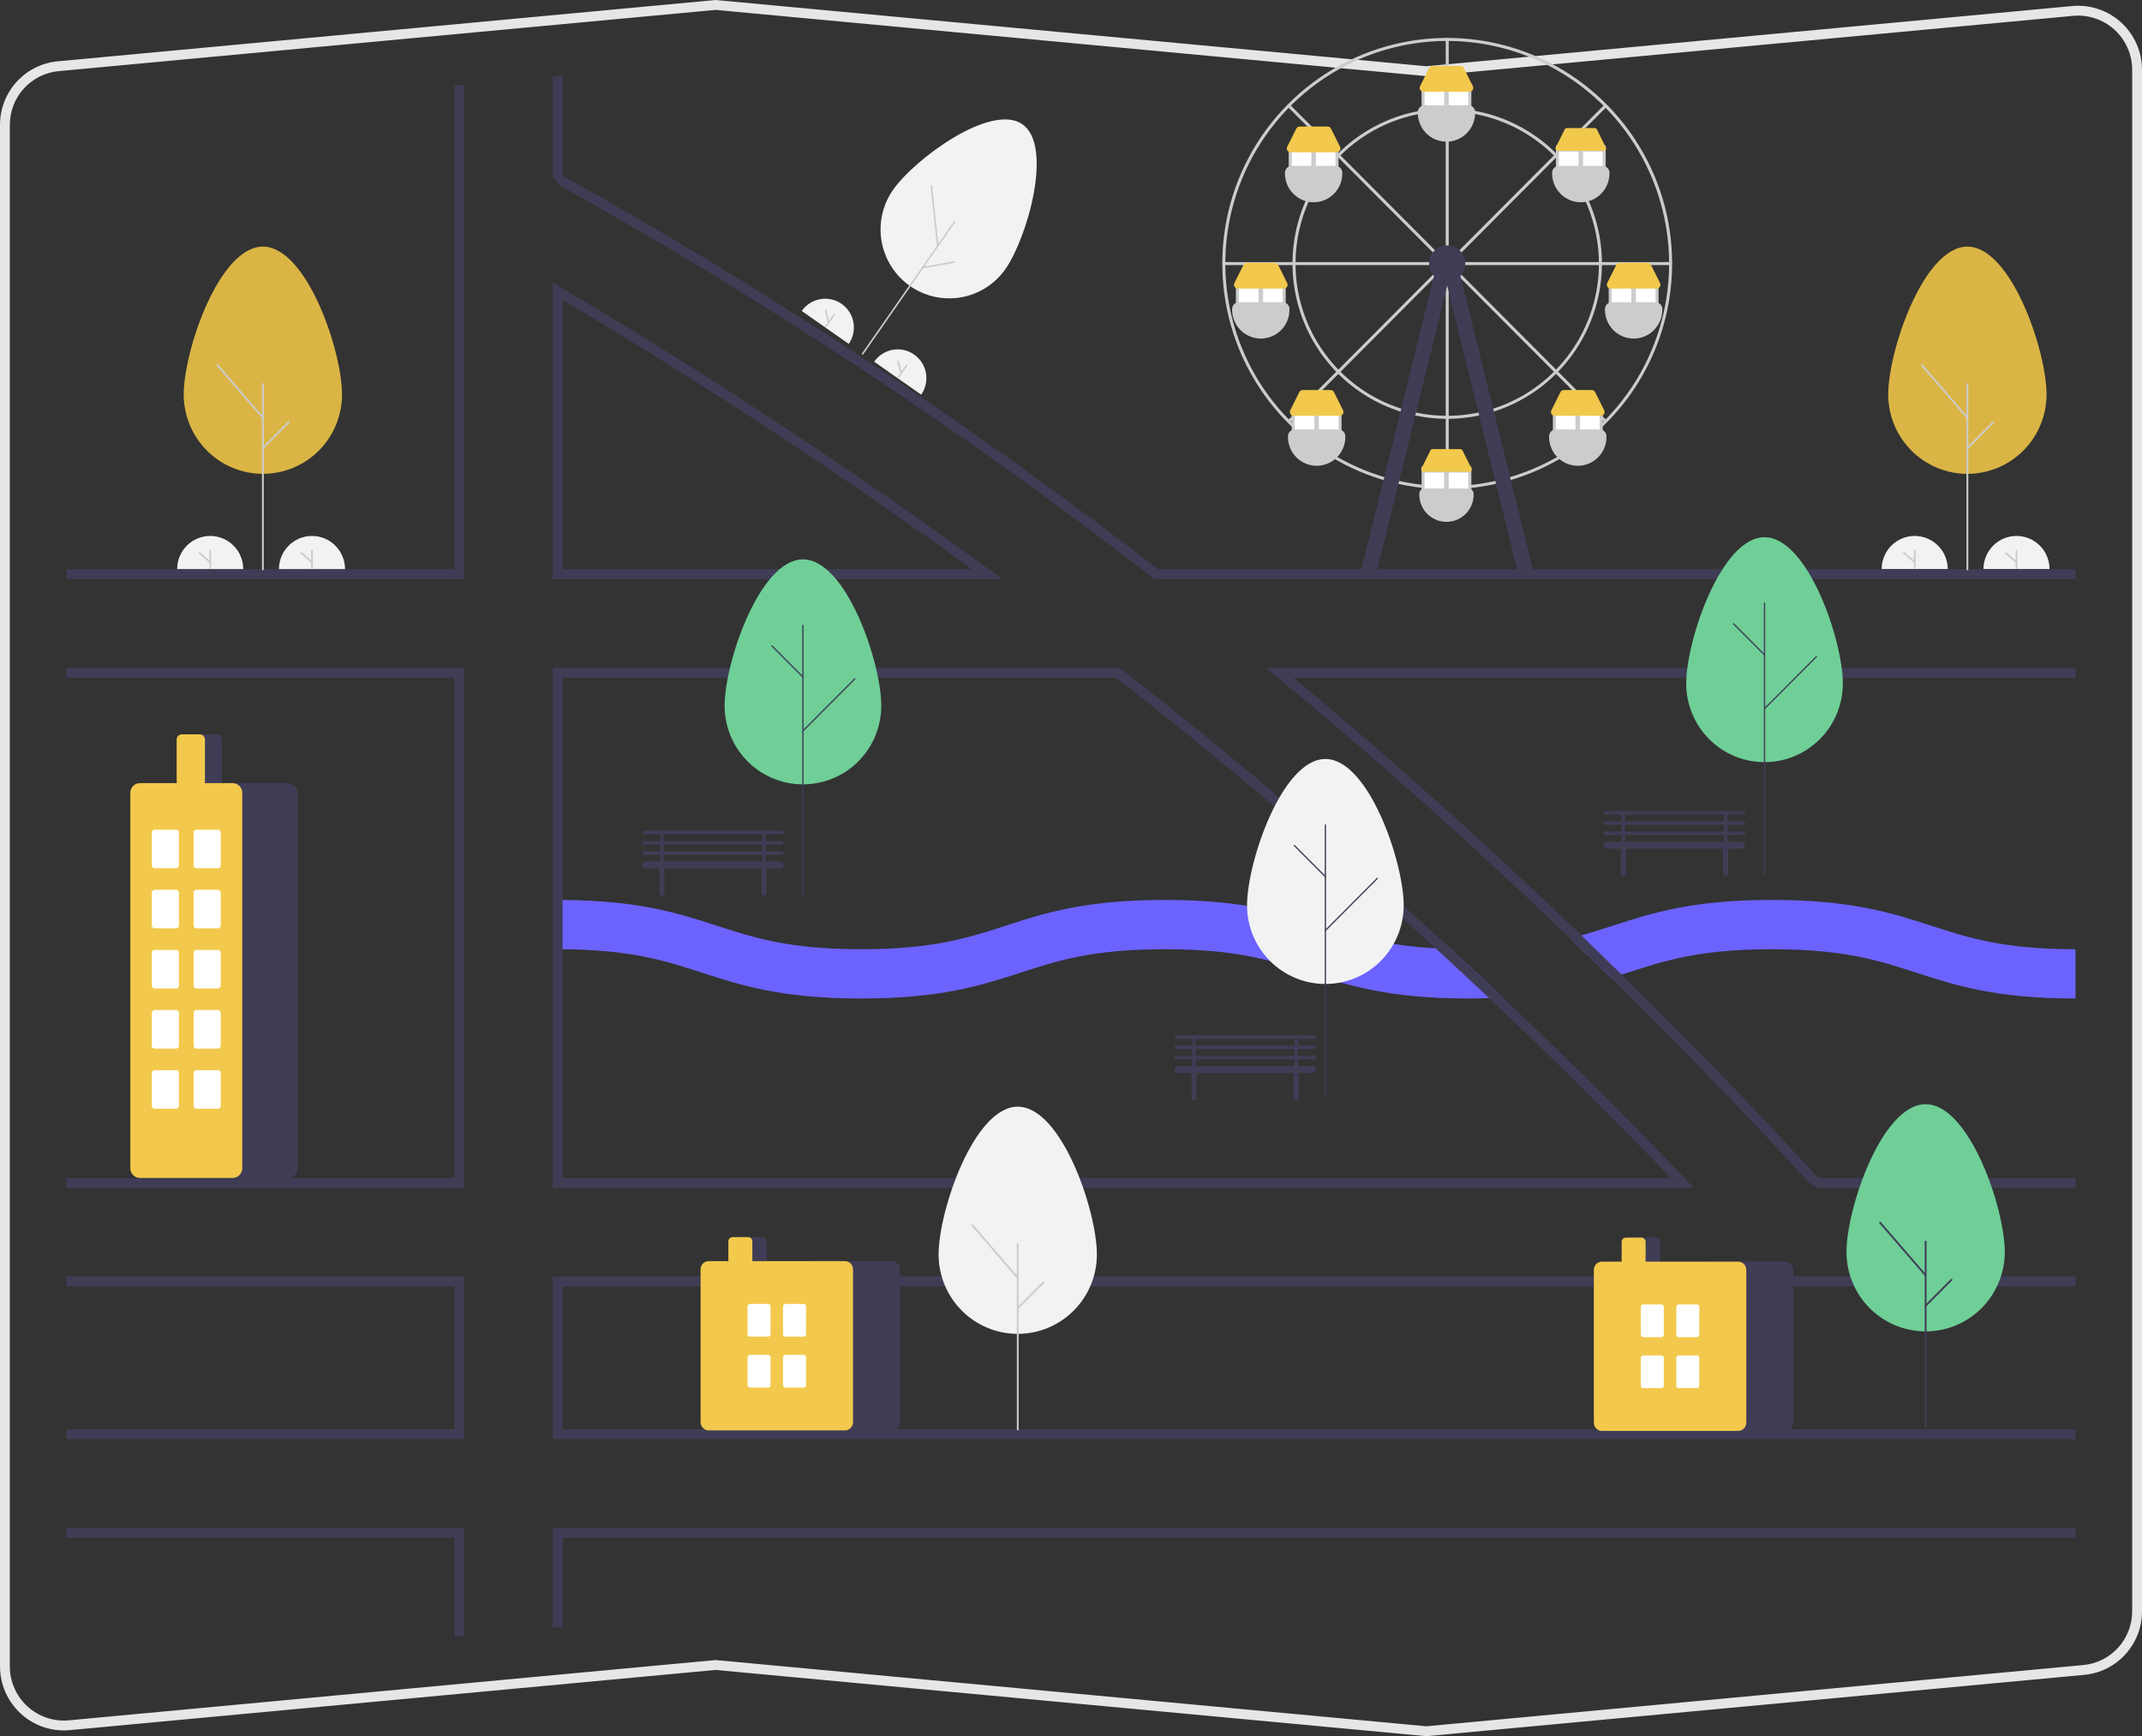 <svg width="248" height="201" viewBox="0 0 248 201" fill="none" xmlns="http://www.w3.org/2000/svg">
<rect x="0" y="0" width="248" height="201" fill="#333333" stroke="none"/>
<g clip-path="url(#clip0)">
<path d="M165.144 201L165.091 200.995L82.856 193.331L8.077 200.3C7.053 200.396 6.02 200.276 5.045 199.948C4.07 199.62 3.173 199.092 2.413 198.397C1.653 197.701 1.046 196.855 0.63 195.911C0.215 194.967 7.8262e-05 193.946 6.16988e-05 192.914V14.483C-0.007 12.632 0.678 10.846 1.92 9.478C3.163 8.11 4.872 7.261 6.71 7.097L82.856 0L82.909 0.005L165.144 7.669L239.923 0.7C240.947 0.604 241.98 0.724 242.955 1.052C243.93 1.38 244.827 1.908 245.587 2.603C246.347 3.299 246.954 4.145 247.37 5.089C247.785 6.033 248 7.054 248 8.086V186.517C248.008 188.368 247.322 190.154 246.08 191.522C244.837 192.889 243.128 193.739 241.291 193.903L165.144 201ZM82.856 192.185L82.909 192.19L165.144 199.854L241.185 192.767C242.74 192.628 244.186 191.909 245.238 190.752C246.289 189.594 246.869 188.083 246.863 186.517V8.086C246.863 7.212 246.681 6.349 246.329 5.55C245.978 4.751 245.464 4.035 244.821 3.447C244.177 2.859 243.419 2.412 242.594 2.134C241.768 1.857 240.895 1.755 240.028 1.836L165.144 8.815L165.091 8.81L82.856 1.146L6.815 8.233L6.762 7.665L6.815 8.233C5.26 8.372 3.814 9.091 2.762 10.248C1.711 11.406 1.131 12.917 1.137 14.483V192.914C1.138 193.788 1.319 194.651 1.671 195.45C2.022 196.249 2.536 196.965 3.179 197.553C3.823 198.141 4.581 198.588 5.406 198.866C6.232 199.143 7.105 199.245 7.972 199.164L82.856 192.185Z" fill="#E6E6E6"/>
<path d="M236.946 45.667C236.946 40.593 232.843 28.552 227.782 28.552C222.722 28.552 218.619 40.593 218.619 45.667C218.621 48.104 219.587 50.441 221.305 52.164C223.023 53.887 225.353 54.854 227.782 54.854C230.212 54.854 232.542 53.887 234.26 52.164C235.978 50.441 236.944 48.104 236.946 45.667Z" fill="#F2C94C"/>
<path opacity="0.1" d="M236.946 45.667C236.946 40.593 232.843 28.552 227.782 28.552C222.722 28.552 218.619 40.593 218.619 45.667C218.621 48.104 219.587 50.441 221.305 52.164C223.023 53.887 225.353 54.854 227.782 54.854C230.212 54.854 232.542 53.887 234.26 52.164C235.978 50.441 236.944 48.104 236.946 45.667Z" fill="black"/>
<path d="M217.858 65.885C217.858 64.867 218.261 63.891 218.978 63.171C219.696 62.452 220.669 62.047 221.683 62.047C222.698 62.047 223.671 62.452 224.388 63.171C225.106 63.891 225.509 64.867 225.509 65.885" fill="#F2F2F2"/>
<path d="M221.683 65.885C221.656 65.885 221.629 65.874 221.61 65.855C221.591 65.835 221.58 65.809 221.58 65.782V63.759C221.58 63.731 221.591 63.705 221.61 63.685C221.629 63.666 221.656 63.655 221.683 63.655C221.711 63.655 221.737 63.666 221.757 63.685C221.776 63.705 221.787 63.731 221.787 63.759V65.782C221.787 65.809 221.776 65.835 221.757 65.855C221.737 65.874 221.711 65.885 221.683 65.885Z" fill="#CCCCCC"/>
<path d="M221.683 65.19C221.659 65.19 221.635 65.181 221.616 65.165L220.375 64.097C220.365 64.088 220.357 64.077 220.351 64.065C220.344 64.053 220.341 64.04 220.34 64.026C220.339 64.013 220.34 63.999 220.345 63.986C220.349 63.973 220.355 63.961 220.364 63.951C220.373 63.94 220.384 63.932 220.396 63.926C220.408 63.919 220.421 63.916 220.435 63.915C220.448 63.914 220.462 63.915 220.475 63.92C220.488 63.924 220.5 63.931 220.51 63.939L221.751 65.008C221.767 65.022 221.778 65.04 221.784 65.061C221.789 65.081 221.788 65.103 221.78 65.123C221.773 65.142 221.76 65.16 221.742 65.172C221.725 65.184 221.704 65.19 221.683 65.19H221.683Z" fill="#CCCCCC"/>
<path d="M229.645 65.885C229.645 64.867 230.048 63.891 230.765 63.171C231.482 62.452 232.455 62.047 233.47 62.047C234.485 62.047 235.458 62.452 236.175 63.171C236.892 63.891 237.295 64.867 237.295 65.885" fill="#F2F2F2"/>
<path d="M233.47 65.885C233.442 65.885 233.416 65.874 233.397 65.855C233.377 65.835 233.366 65.809 233.366 65.782V63.759C233.366 63.731 233.377 63.705 233.397 63.685C233.416 63.666 233.442 63.655 233.47 63.655C233.498 63.655 233.524 63.666 233.543 63.685C233.563 63.705 233.574 63.731 233.574 63.759V65.782C233.574 65.809 233.563 65.835 233.543 65.855C233.524 65.874 233.498 65.885 233.47 65.885Z" fill="#CCCCCC"/>
<path d="M233.47 65.19C233.445 65.19 233.421 65.181 233.402 65.165L232.162 64.097C232.141 64.079 232.128 64.053 232.126 64.026C232.124 63.999 232.133 63.972 232.151 63.951C232.169 63.93 232.194 63.917 232.221 63.915C232.248 63.913 232.275 63.922 232.296 63.94L233.537 65.008C233.553 65.022 233.564 65.04 233.57 65.061C233.575 65.081 233.574 65.103 233.567 65.123C233.559 65.142 233.546 65.16 233.529 65.172C233.511 65.184 233.491 65.19 233.47 65.19V65.19Z" fill="#CCCCCC"/>
<path d="M116.419 31.134C118.932 27.525 121.978 16.915 118.378 14.392C114.778 11.869 105.896 18.388 103.383 21.997C102.176 23.732 101.705 25.876 102.074 27.959C102.442 30.041 103.62 31.892 105.349 33.103C107.077 34.314 109.214 34.788 111.29 34.418C113.366 34.049 115.211 32.868 116.419 31.134Z" fill="#F2F2F2"/>
<path d="M99.817 41.047C99.797 41.033 99.784 41.012 99.78 40.988C99.775 40.964 99.781 40.94 99.795 40.92L110.425 25.654C110.439 25.634 110.46 25.62 110.483 25.616C110.507 25.612 110.532 25.617 110.551 25.631C110.571 25.645 110.585 25.666 110.589 25.69C110.593 25.714 110.588 25.738 110.574 25.758L99.944 41.024C99.93 41.044 99.909 41.058 99.885 41.062C99.861 41.066 99.837 41.061 99.817 41.047Z" fill="#CCCCCC"/>
<path d="M108.513 28.558C108.502 28.551 108.493 28.541 108.487 28.53C108.48 28.519 108.476 28.506 108.475 28.493L107.746 21.528C107.744 21.504 107.751 21.48 107.766 21.461C107.781 21.442 107.803 21.43 107.827 21.428C107.851 21.425 107.875 21.433 107.894 21.448C107.913 21.463 107.924 21.485 107.927 21.509L108.656 28.474C108.657 28.491 108.654 28.509 108.646 28.524C108.638 28.54 108.626 28.553 108.611 28.562C108.596 28.571 108.579 28.575 108.562 28.575C108.544 28.574 108.527 28.568 108.513 28.558L108.513 28.558Z" fill="#CCCCCC"/>
<path d="M106.77 31.061C106.756 31.051 106.744 31.037 106.738 31.02C106.731 31.003 106.73 30.985 106.734 30.967C106.737 30.949 106.746 30.933 106.759 30.921C106.772 30.908 106.789 30.9 106.806 30.897L110.425 30.253C110.436 30.251 110.449 30.251 110.46 30.253C110.472 30.256 110.483 30.261 110.493 30.267C110.503 30.274 110.511 30.283 110.518 30.293C110.524 30.303 110.529 30.315 110.531 30.326C110.533 30.338 110.532 30.351 110.53 30.362C110.527 30.374 110.522 30.385 110.515 30.395C110.509 30.405 110.5 30.413 110.49 30.419C110.48 30.426 110.468 30.43 110.456 30.432L106.838 31.076C106.826 31.079 106.814 31.078 106.803 31.076C106.791 31.073 106.78 31.068 106.77 31.061Z" fill="#CCCCCC"/>
<path d="M92.827 36C93.332 35.278 94.102 34.786 94.967 34.633C95.833 34.48 96.724 34.678 97.445 35.183C98.165 35.688 98.657 36.459 98.811 37.328C98.966 38.196 98.771 39.09 98.269 39.814" fill="#F2F2F2"/>
<path d="M95.548 37.907C95.528 37.893 95.515 37.872 95.511 37.849C95.507 37.825 95.512 37.801 95.525 37.782L96.527 36.343C96.541 36.323 96.562 36.31 96.585 36.306C96.609 36.302 96.632 36.307 96.652 36.321C96.671 36.334 96.685 36.355 96.689 36.379C96.693 36.402 96.688 36.426 96.674 36.446L95.672 37.885C95.659 37.904 95.638 37.918 95.615 37.922C95.591 37.926 95.567 37.921 95.548 37.907Z" fill="#CCCCCC"/>
<path d="M95.892 37.412C95.874 37.4 95.862 37.382 95.856 37.361L95.503 35.983C95.5 35.971 95.499 35.959 95.501 35.947C95.502 35.936 95.506 35.924 95.512 35.914C95.518 35.904 95.526 35.895 95.536 35.888C95.545 35.881 95.556 35.876 95.567 35.873C95.579 35.87 95.591 35.869 95.602 35.871C95.614 35.872 95.625 35.876 95.635 35.882C95.646 35.888 95.654 35.896 95.662 35.906C95.669 35.915 95.674 35.926 95.677 35.938L96.03 37.316C96.035 37.334 96.034 37.353 96.027 37.37C96.021 37.387 96.009 37.402 95.994 37.413C95.979 37.423 95.961 37.429 95.943 37.429C95.925 37.429 95.907 37.423 95.892 37.412Z" fill="#CCCCCC"/>
<path d="M101.21 41.876C101.46 41.517 101.777 41.21 102.145 40.973C102.512 40.737 102.923 40.576 103.352 40.499C103.782 40.422 104.223 40.43 104.649 40.525C105.075 40.619 105.479 40.796 105.837 41.047C106.195 41.298 106.5 41.617 106.735 41.986C106.969 42.356 107.129 42.768 107.205 43.199C107.281 43.63 107.271 44.072 107.176 44.5C107.082 44.928 106.904 45.332 106.653 45.691" fill="#F2F2F2"/>
<path d="M103.932 43.783C103.912 43.77 103.899 43.749 103.895 43.725C103.891 43.702 103.896 43.678 103.91 43.658L104.912 42.219C104.925 42.2 104.946 42.186 104.969 42.182C104.993 42.178 105.017 42.183 105.037 42.197C105.056 42.211 105.069 42.231 105.073 42.255C105.078 42.279 105.072 42.303 105.059 42.322L104.057 43.761C104.043 43.781 104.022 43.794 103.999 43.798C103.976 43.802 103.951 43.797 103.932 43.783Z" fill="#CCCCCC"/>
<path d="M104.276 43.289C104.259 43.277 104.246 43.258 104.241 43.238L103.887 41.859C103.882 41.836 103.885 41.812 103.897 41.791C103.909 41.771 103.929 41.756 103.952 41.75C103.975 41.744 103.999 41.747 104.02 41.76C104.04 41.772 104.055 41.791 104.061 41.814L104.415 43.193C104.419 43.211 104.418 43.229 104.412 43.247C104.405 43.264 104.394 43.279 104.379 43.289C104.364 43.3 104.346 43.305 104.328 43.305C104.309 43.305 104.291 43.299 104.276 43.289Z" fill="#CCCCCC"/>
<path d="M167.982 109.864C170.004 111.727 172.013 113.603 174.008 115.493C173.496 115.521 172.965 115.544 172.419 115.561C171.648 115.587 170.846 115.598 170.004 115.598C160.771 115.598 156.085 114.077 151.558 112.605C147.258 111.21 143.198 109.892 134.86 109.892C126.52 109.892 122.459 111.21 118.162 112.605C113.632 114.077 108.946 115.598 99.713 115.598C90.477 115.598 85.793 114.077 81.264 112.605C77.064 111.242 73.091 109.952 65.135 109.895C64.947 109.892 64.759 109.892 64.566 109.892V104.186C64.756 104.186 64.947 104.186 65.135 104.189C73.995 104.249 78.579 105.738 83.015 107.176C87.315 108.574 91.376 109.892 99.713 109.892C108.05 109.892 112.111 108.574 116.411 107.176C120.941 105.707 125.624 104.186 134.86 104.186C144.093 104.186 148.777 105.707 153.306 107.176C156.898 108.343 160.325 109.456 166.217 109.789C166.782 109.824 167.368 109.847 167.982 109.864Z" fill="#6C63FF"/>
<path d="M240.301 109.892V115.598C231.065 115.598 226.382 114.077 221.852 112.605C217.552 111.21 213.492 109.892 205.154 109.892C196.814 109.892 192.753 111.21 188.454 112.605C188.221 112.682 187.984 112.757 187.748 112.834C187.345 112.965 186.935 113.096 186.52 113.224C184.95 111.681 183.375 110.151 181.794 108.634C182.235 108.526 182.661 108.412 183.082 108.295C184.336 107.946 185.51 107.564 186.705 107.176C191.235 105.707 195.918 104.186 205.154 104.186C214.39 104.186 219.074 105.707 223.604 107.176C227.903 108.574 231.964 109.892 240.301 109.892Z" fill="#6C63FF"/>
<path d="M114.633 66.011C98.715 54.379 81.966 43.35 64.856 33.23L63.997 32.722V67.044H116.047L114.633 66.011ZM65.135 65.902V34.722C81.411 44.383 97.35 54.864 112.549 65.902H65.135ZM195.196 136.545C188.311 129.364 181.249 122.346 174.008 115.493C172.012 113.601 170.003 111.725 167.982 109.864C155.65 98.498 142.911 87.688 129.767 77.434L129.613 77.314H63.997V137.512H196.123L195.196 136.545ZM65.135 136.371V78.455H129.224C141.898 88.347 154.229 98.791 166.216 109.789C168.298 111.698 170.365 113.622 172.418 115.561C179.596 122.328 186.605 129.265 193.447 136.371H65.135ZM195.196 136.545C188.311 129.364 181.249 122.346 174.008 115.493C172.012 113.601 170.003 111.725 167.982 109.864C155.65 98.498 142.911 87.688 129.767 77.434L129.613 77.314H63.997V137.512H196.123L195.196 136.545ZM65.135 136.371V78.455H129.224C141.898 88.347 154.229 98.791 166.216 109.789C168.298 111.698 170.365 113.622 172.418 115.561C179.596 122.328 186.605 129.265 193.447 136.371H65.135ZM114.633 66.011C98.715 54.379 81.966 43.35 64.856 33.23L63.997 32.722V67.044H116.047L114.633 66.011ZM65.135 65.902V34.722C81.411 44.383 97.35 54.864 112.549 65.902H65.135ZM114.633 66.011C98.715 54.379 81.966 43.35 64.856 33.23L63.997 32.722V67.044H116.047L114.633 66.011ZM65.135 65.902V34.722C81.411 44.383 97.35 54.864 112.549 65.902H65.135ZM195.196 136.545C188.311 129.364 181.249 122.346 174.008 115.493C172.012 113.601 170.003 111.725 167.982 109.864C155.65 98.498 142.911 87.688 129.767 77.434L129.613 77.314H63.997V137.512H196.123L195.196 136.545ZM65.135 136.371V78.455H129.224C141.898 88.347 154.229 98.791 166.216 109.789C168.298 111.698 170.365 113.622 172.418 115.561C179.596 122.328 186.605 129.265 193.447 136.371H65.135ZM7.699 147.782V148.924H52.623V165.471H7.699V166.612H53.76V147.782H7.699ZM63.997 176.883V188.446L65.135 188.34V178.024H240.301V176.883H63.997ZM240.301 148.924V147.782H63.997V166.612H240.301V165.471H65.135V148.924H240.301ZM134.078 65.902C112.257 49.014 89.212 33.78 65.135 20.326V8.772L63.997 8.877V20.521L64.873 21.488C88.852 34.904 111.803 50.092 133.538 66.924L133.691 67.044H240.301V65.902H134.078ZM52.623 65.902H7.699V67.044H53.76V9.83L52.623 9.936V65.902ZM240.301 77.314H146.578L147.804 78.324C159.343 87.85 170.673 97.954 181.794 108.634C183.375 110.152 184.95 111.682 186.52 113.224C194.334 120.885 201.996 128.795 209.505 136.955L210.443 137.512H240.301V136.371H210.514C203.087 128.291 195.498 120.445 187.748 112.834C186.199 111.31 184.643 109.797 183.082 108.295C172.202 97.821 161.09 87.875 149.746 78.455H240.301V77.314ZM7.699 176.883V178.024H52.623V189.504L53.76 189.398V176.883H7.699ZM7.699 77.314V78.455H52.623V136.371H7.699V137.512H53.76V77.314H7.699ZM114.633 66.011C98.715 54.379 81.966 43.35 64.856 33.23L63.997 32.722V67.044H116.047L114.633 66.011ZM65.135 65.902V34.722C81.411 44.383 97.35 54.864 112.549 65.902H65.135ZM195.196 136.545C188.311 129.364 181.249 122.346 174.008 115.493C172.012 113.601 170.003 111.725 167.982 109.864C155.65 98.498 142.911 87.688 129.767 77.434L129.613 77.314H63.997V137.512H196.123L195.196 136.545ZM65.135 136.371V78.455H129.224C141.898 88.347 154.229 98.791 166.216 109.789C168.298 111.698 170.365 113.622 172.418 115.561C179.596 122.328 186.605 129.265 193.447 136.371H65.135ZM114.633 66.011C98.715 54.379 81.966 43.35 64.856 33.23L63.997 32.722V67.044H116.047L114.633 66.011ZM65.135 65.902V34.722C81.411 44.383 97.35 54.864 112.549 65.902H65.135ZM195.196 136.545C188.311 129.364 181.249 122.346 174.008 115.493C172.012 113.601 170.003 111.725 167.982 109.864C155.65 98.498 142.911 87.688 129.767 77.434L129.613 77.314H63.997V137.512H196.123L195.196 136.545ZM65.135 136.371V78.455H129.224C141.898 88.347 154.229 98.791 166.216 109.789C168.298 111.698 170.365 113.622 172.418 115.561C179.596 122.328 186.605 129.265 193.447 136.371H65.135Z" fill="#3F3D56"/>
<path d="M144.383 104.818C144.383 99.793 148.443 87.87 153.451 87.87C158.459 87.87 162.519 99.793 162.519 104.818C162.519 107.231 161.563 109.545 159.863 111.251C158.162 112.957 155.856 113.915 153.451 113.915C151.046 113.915 148.739 112.957 147.039 111.251C145.338 109.545 144.383 107.231 144.383 104.818Z" fill="#F2F2F2"/>
<path d="M153.451 126.951C153.441 126.951 153.431 126.949 153.422 126.946C153.413 126.942 153.405 126.936 153.398 126.929C153.391 126.923 153.385 126.914 153.382 126.905C153.378 126.896 153.376 126.886 153.376 126.877V95.511C153.376 95.491 153.384 95.472 153.398 95.458C153.412 95.444 153.431 95.436 153.451 95.436C153.471 95.436 153.49 95.444 153.504 95.458C153.518 95.472 153.526 95.491 153.526 95.511V126.877C153.526 126.886 153.524 126.896 153.52 126.905C153.516 126.914 153.511 126.923 153.504 126.929C153.497 126.936 153.489 126.942 153.48 126.946C153.47 126.949 153.461 126.951 153.451 126.951Z" fill="#3F3D56"/>
<path d="M153.45 101.566C153.44 101.566 153.431 101.564 153.422 101.56C153.413 101.557 153.404 101.551 153.398 101.544L149.808 97.943C149.802 97.936 149.796 97.928 149.792 97.919C149.789 97.91 149.787 97.9 149.787 97.891C149.787 97.881 149.789 97.871 149.792 97.862C149.796 97.853 149.802 97.844 149.808 97.838C149.815 97.831 149.824 97.825 149.833 97.821C149.842 97.818 149.851 97.816 149.861 97.816C149.871 97.816 149.881 97.818 149.89 97.821C149.899 97.825 149.907 97.831 149.914 97.838L153.503 101.438C153.513 101.449 153.521 101.462 153.523 101.477C153.526 101.491 153.525 101.506 153.519 101.52C153.514 101.534 153.504 101.545 153.492 101.554C153.479 101.562 153.465 101.566 153.45 101.566Z" fill="#3F3D56"/>
<path d="M153.451 107.8C153.436 107.8 153.421 107.795 153.409 107.787C153.397 107.779 153.387 107.767 153.382 107.754C153.376 107.74 153.375 107.725 153.377 107.71C153.38 107.696 153.387 107.683 153.398 107.672L159.408 101.642C159.415 101.635 159.423 101.629 159.433 101.626C159.442 101.622 159.451 101.62 159.461 101.62C159.471 101.62 159.481 101.622 159.49 101.626C159.499 101.629 159.507 101.635 159.514 101.642C159.521 101.649 159.526 101.657 159.53 101.666C159.534 101.675 159.536 101.685 159.536 101.695C159.536 101.705 159.534 101.714 159.53 101.723C159.526 101.732 159.521 101.741 159.514 101.748L153.503 107.778C153.496 107.785 153.488 107.79 153.479 107.794C153.47 107.798 153.46 107.8 153.451 107.8Z" fill="#3F3D56"/>
<path d="M195.227 79.141C195.227 74.117 199.287 62.194 204.295 62.194C209.303 62.194 213.363 74.117 213.363 79.141C213.361 81.553 212.405 83.865 210.705 85.57C209.005 87.275 206.699 88.233 204.295 88.233C201.891 88.233 199.585 87.275 197.885 85.57C196.185 83.865 195.229 81.553 195.227 79.141Z" fill="#6FCF97"/>
<path d="M204.295 101.275C204.285 101.275 204.276 101.273 204.266 101.269C204.257 101.265 204.249 101.26 204.242 101.253C204.235 101.246 204.23 101.238 204.226 101.229C204.222 101.219 204.22 101.21 204.22 101.2V69.834C204.22 69.814 204.228 69.795 204.242 69.781C204.256 69.767 204.275 69.759 204.295 69.759C204.315 69.759 204.334 69.767 204.348 69.781C204.362 69.795 204.37 69.814 204.37 69.834V101.2C204.37 101.21 204.368 101.219 204.364 101.229C204.361 101.238 204.355 101.246 204.348 101.253C204.341 101.26 204.333 101.265 204.324 101.269C204.315 101.273 204.305 101.275 204.295 101.275Z" fill="#3F3D56"/>
<path d="M204.295 75.889C204.285 75.889 204.275 75.888 204.266 75.884C204.257 75.88 204.249 75.874 204.242 75.868L200.653 72.267C200.639 72.253 200.631 72.234 200.631 72.214C200.631 72.194 200.639 72.175 200.653 72.161C200.667 72.147 200.686 72.139 200.705 72.139C200.725 72.139 200.744 72.147 200.758 72.161L204.347 75.762C204.358 75.772 204.365 75.785 204.368 75.8C204.371 75.814 204.369 75.829 204.363 75.843C204.358 75.857 204.348 75.868 204.336 75.877C204.324 75.885 204.309 75.889 204.294 75.889H204.295Z" fill="#3F3D56"/>
<path d="M204.295 82.123C204.28 82.123 204.266 82.119 204.253 82.111C204.241 82.102 204.232 82.091 204.226 82.077C204.22 82.063 204.219 82.048 204.222 82.034C204.225 82.019 204.232 82.006 204.242 81.996L210.253 75.965C210.267 75.951 210.286 75.944 210.305 75.944C210.325 75.944 210.344 75.951 210.358 75.966C210.372 75.98 210.38 75.998 210.38 76.018C210.38 76.038 210.372 76.057 210.358 76.071L204.348 82.101C204.341 82.108 204.332 82.114 204.323 82.118C204.314 82.121 204.305 82.123 204.295 82.123Z" fill="#3F3D56"/>
<path d="M83.897 81.709C83.897 76.684 87.957 64.761 92.965 64.761C97.973 64.761 102.033 76.684 102.033 81.709C102.033 84.121 101.077 86.436 99.377 88.142C97.676 89.848 95.37 90.806 92.965 90.806C90.56 90.806 88.254 89.848 86.553 88.142C84.852 86.436 83.897 84.121 83.897 81.709Z" fill="#6FCF97"/>
<path d="M92.965 103.842C92.955 103.842 92.945 103.841 92.936 103.837C92.927 103.833 92.919 103.827 92.912 103.821C92.905 103.814 92.9 103.805 92.896 103.796C92.892 103.787 92.89 103.777 92.89 103.768V72.402C92.89 72.382 92.898 72.363 92.912 72.349C92.926 72.335 92.945 72.327 92.965 72.327C92.985 72.327 93.004 72.335 93.018 72.349C93.032 72.363 93.04 72.382 93.04 72.402V103.768C93.04 103.777 93.038 103.787 93.034 103.796C93.03 103.805 93.025 103.814 93.018 103.821C93.011 103.827 93.003 103.833 92.994 103.837C92.985 103.841 92.975 103.842 92.965 103.842Z" fill="#3F3D56"/>
<path d="M92.965 78.457C92.955 78.457 92.945 78.455 92.936 78.451C92.927 78.448 92.919 78.442 92.912 78.435L89.323 74.834C89.316 74.827 89.311 74.819 89.307 74.81C89.303 74.801 89.301 74.791 89.301 74.781C89.301 74.772 89.303 74.762 89.307 74.753C89.311 74.744 89.316 74.736 89.323 74.729C89.33 74.722 89.338 74.716 89.347 74.712C89.356 74.709 89.366 74.707 89.376 74.707C89.386 74.707 89.395 74.709 89.404 74.712C89.413 74.716 89.422 74.722 89.429 74.729L93.018 78.329C93.028 78.34 93.035 78.353 93.038 78.368C93.041 78.382 93.039 78.397 93.034 78.411C93.028 78.425 93.019 78.436 93.006 78.445C92.994 78.453 92.98 78.457 92.965 78.457Z" fill="#3F3D56"/>
<path d="M92.965 84.691C92.95 84.691 92.936 84.686 92.923 84.678C92.911 84.67 92.901 84.658 92.896 84.645C92.89 84.631 92.889 84.616 92.892 84.602C92.894 84.587 92.901 84.574 92.912 84.563L98.922 78.533C98.936 78.519 98.956 78.511 98.975 78.511C98.995 78.511 99.014 78.519 99.028 78.533C99.042 78.547 99.05 78.566 99.05 78.586C99.05 78.606 99.042 78.625 99.028 78.639L93.017 84.669C93.01 84.676 93.002 84.681 92.993 84.685C92.984 84.689 92.975 84.691 92.965 84.691Z" fill="#3F3D56"/>
<path d="M167.558 56.643C162.408 56.643 157.373 55.111 153.091 52.24C148.809 49.369 145.471 45.289 143.5 40.515C141.529 35.741 141.014 30.488 142.018 25.42C143.023 20.352 145.503 15.697 149.145 12.043C152.787 8.389 157.427 5.901 162.478 4.893C167.53 3.885 172.765 4.402 177.524 6.38C182.282 8.357 186.349 11.706 189.21 16.002C192.071 20.299 193.599 25.35 193.599 30.517C193.591 37.444 190.845 44.084 185.963 48.982C181.081 53.88 174.462 56.635 167.558 56.643ZM167.558 4.742C162.477 4.742 157.51 6.253 153.285 9.086C149.061 11.918 145.768 15.943 143.823 20.653C141.879 25.363 141.37 30.546 142.361 35.545C143.353 40.545 145.799 45.138 149.392 48.743C152.985 52.347 157.563 54.802 162.546 55.797C167.53 56.791 172.695 56.281 177.39 54.33C182.084 52.379 186.097 49.076 188.92 44.837C191.742 40.598 193.249 35.615 193.249 30.517C193.241 23.683 190.532 17.132 185.716 12.3C180.9 7.468 174.37 4.749 167.558 4.742V4.742Z" fill="#CCCCCC"/>
<path d="M167.559 28.588C167.512 28.588 167.468 28.57 167.435 28.537C167.402 28.504 167.384 28.459 167.384 28.413V4.566C167.384 4.52 167.402 4.475 167.435 4.442C167.468 4.409 167.512 4.391 167.559 4.391C167.605 4.391 167.649 4.409 167.682 4.442C167.715 4.475 167.733 4.52 167.733 4.566V28.413C167.733 28.459 167.715 28.504 167.682 28.537C167.649 28.57 167.605 28.588 167.559 28.588Z" fill="#CCCCCC"/>
<path d="M193.424 30.692H169.656C169.609 30.692 169.565 30.674 169.532 30.641C169.499 30.608 169.481 30.563 169.481 30.517C169.481 30.47 169.499 30.426 169.532 30.393C169.565 30.36 169.609 30.342 169.656 30.342H193.424C193.47 30.342 193.515 30.36 193.548 30.393C193.58 30.426 193.599 30.47 193.599 30.517C193.599 30.563 193.58 30.608 193.548 30.641C193.515 30.674 193.47 30.692 193.424 30.692Z" fill="#CCCCCC"/>
<path d="M165.462 30.692H141.705C141.658 30.692 141.614 30.674 141.581 30.641C141.548 30.608 141.53 30.563 141.53 30.517C141.53 30.47 141.548 30.426 141.581 30.393C141.614 30.36 141.658 30.342 141.705 30.342H165.462C165.508 30.342 165.552 30.36 165.585 30.393C165.618 30.426 165.636 30.47 165.636 30.517C165.636 30.563 165.618 30.608 165.585 30.641C165.552 30.674 165.508 30.692 165.462 30.692Z" fill="#CCCCCC"/>
<path d="M167.559 56.643C167.512 56.643 167.468 56.624 167.435 56.592C167.402 56.559 167.384 56.514 167.384 56.468V32.621C167.384 32.575 167.402 32.53 167.435 32.497C167.468 32.464 167.512 32.446 167.559 32.446C167.605 32.446 167.649 32.464 167.682 32.497C167.715 32.53 167.733 32.575 167.733 32.621V56.468C167.733 56.514 167.715 56.559 167.682 56.592C167.649 56.624 167.605 56.643 167.559 56.643Z" fill="#CCCCCC"/>
<path d="M169.1 29.267C169.065 29.267 169.031 29.257 169.002 29.238C168.974 29.219 168.951 29.191 168.938 29.159C168.925 29.127 168.921 29.092 168.928 29.058C168.935 29.024 168.952 28.993 168.976 28.968L185.709 12.18C185.742 12.148 185.786 12.129 185.832 12.129C185.878 12.13 185.923 12.148 185.955 12.181C185.988 12.213 186.007 12.258 186.007 12.304C186.007 12.351 185.989 12.395 185.956 12.428L169.223 29.216C169.207 29.232 169.188 29.245 169.166 29.254C169.145 29.263 169.122 29.267 169.1 29.267Z" fill="#CCCCCC"/>
<path d="M166.018 29.267C165.995 29.267 165.972 29.263 165.951 29.254C165.929 29.245 165.91 29.232 165.894 29.216L149.161 12.428C149.128 12.395 149.11 12.351 149.11 12.304C149.11 12.258 149.129 12.213 149.162 12.181C149.194 12.148 149.239 12.13 149.285 12.129C149.331 12.129 149.375 12.148 149.408 12.18L166.141 28.968C166.166 28.993 166.182 29.024 166.189 29.058C166.196 29.092 166.192 29.127 166.179 29.159C166.166 29.191 166.143 29.219 166.115 29.238C166.086 29.257 166.052 29.267 166.018 29.267Z" fill="#CCCCCC"/>
<path d="M185.832 48.905C185.809 48.905 185.787 48.9 185.765 48.892C185.744 48.883 185.725 48.87 185.709 48.853L168.976 32.066C168.943 32.033 168.925 31.988 168.925 31.942C168.925 31.895 168.944 31.851 168.976 31.818C169.009 31.785 169.053 31.767 169.1 31.767C169.146 31.767 169.19 31.785 169.223 31.818L185.956 48.606C185.98 48.63 185.997 48.661 186.004 48.695C186.011 48.729 186.007 48.765 185.994 48.797C185.981 48.829 185.958 48.856 185.929 48.875C185.901 48.895 185.867 48.905 185.832 48.905V48.905Z" fill="#CCCCCC"/>
<path d="M149.285 48.905C149.25 48.905 149.216 48.895 149.188 48.875C149.159 48.856 149.136 48.829 149.123 48.797C149.11 48.765 149.106 48.73 149.113 48.696C149.12 48.661 149.137 48.63 149.161 48.606L165.894 31.818C165.927 31.785 165.971 31.767 166.017 31.767C166.064 31.767 166.108 31.785 166.141 31.818C166.174 31.851 166.192 31.895 166.192 31.942C166.192 31.988 166.174 32.033 166.141 32.066L149.408 48.854C149.392 48.87 149.373 48.883 149.352 48.892C149.33 48.901 149.308 48.905 149.285 48.905Z" fill="#CCCCCC"/>
<path d="M167.558 48.489C164.015 48.489 160.552 47.435 157.606 45.461C154.66 43.486 152.364 40.679 151.008 37.395C149.652 34.111 149.298 30.497 149.989 27.011C150.68 23.524 152.386 20.322 154.891 17.808C157.397 15.295 160.588 13.583 164.063 12.89C167.538 12.196 171.14 12.552 174.413 13.912C177.687 15.273 180.484 17.576 182.453 20.532C184.421 23.488 185.472 26.962 185.472 30.517C185.466 35.282 183.577 39.85 180.219 43.219C176.861 46.589 172.307 48.484 167.558 48.489ZM167.558 12.895C164.084 12.895 160.688 13.929 157.8 15.865C154.912 17.801 152.66 20.553 151.331 23.773C150.002 26.993 149.654 30.537 150.332 33.955C151.009 37.373 152.682 40.513 155.138 42.977C157.595 45.442 160.724 47.12 164.132 47.8C167.539 48.48 171.07 48.131 174.28 46.797C177.489 45.464 180.232 43.205 182.162 40.307C184.092 37.409 185.122 34.002 185.122 30.517C185.117 25.845 183.265 21.366 179.972 18.062C176.679 14.759 172.215 12.9 167.558 12.895Z" fill="#CCCCCC"/>
<path d="M167.559 32.621C168.717 32.621 169.656 31.679 169.656 30.517C169.656 29.355 168.717 28.413 167.559 28.413C166.4 28.413 165.461 29.355 165.461 30.517C165.461 31.679 166.4 32.621 167.559 32.621Z" fill="#3F3D56"/>
<path d="M159.439 66.058L157.597 66.111L166.59 29.694L168.261 30.205L159.439 66.058Z" fill="#3F3D56"/>
<path d="M175.678 66.058L177.52 66.111L168.527 29.694L166.856 30.205L175.678 66.058Z" fill="#3F3D56"/>
<path d="M170.355 9.827H164.587V12.983H170.355V9.827Z" fill="#CCCCCC"/>
<path d="M167.209 10.528H164.937V12.983H167.209V10.528Z" fill="white"/>
<path d="M170.005 10.528H167.733V12.983H170.005V10.528Z" fill="white"/>
<path d="M167.471 16.402C166.591 16.401 165.747 16.05 165.124 15.425C164.502 14.8 164.151 13.954 164.15 13.07V12.983C164.151 12.774 164.234 12.573 164.381 12.425C164.528 12.277 164.728 12.194 164.937 12.194H170.005C170.214 12.194 170.414 12.277 170.561 12.425C170.708 12.573 170.791 12.774 170.792 12.983V13.07C170.791 13.954 170.44 14.8 169.818 15.425C169.195 16.05 168.351 16.401 167.471 16.402Z" fill="#CCCCCC"/>
<path d="M170.139 10.616H164.804C164.729 10.616 164.656 10.597 164.591 10.56C164.526 10.524 164.471 10.471 164.432 10.408C164.393 10.344 164.37 10.272 164.367 10.197C164.364 10.122 164.38 10.048 164.413 9.981L165.461 7.877C165.498 7.804 165.553 7.743 165.622 7.7C165.691 7.657 165.771 7.635 165.852 7.635H169.09C169.172 7.635 169.251 7.657 169.32 7.7C169.389 7.743 169.445 7.804 169.481 7.877L170.53 9.981C170.563 10.048 170.579 10.122 170.575 10.197C170.572 10.272 170.55 10.344 170.511 10.408C170.471 10.471 170.417 10.524 170.352 10.56C170.287 10.597 170.213 10.616 170.139 10.616H170.139Z" fill="#F2C94C"/>
<path d="M185.909 16.84H180.142V19.997H185.909V16.84Z" fill="#CCCCCC"/>
<path d="M182.763 17.542H180.491V19.996H182.763V17.542Z" fill="white"/>
<path d="M185.56 17.542H183.288V19.996H185.56V17.542Z" fill="white"/>
<path d="M183.026 23.416C182.145 23.415 181.301 23.063 180.679 22.439C180.056 21.814 179.706 20.967 179.705 20.084V19.996C179.705 19.787 179.788 19.587 179.936 19.439C180.083 19.291 180.283 19.208 180.492 19.207H185.56C185.768 19.208 185.968 19.291 186.116 19.439C186.263 19.587 186.346 19.787 186.346 19.996V20.084C186.345 20.967 185.995 21.814 185.373 22.439C184.75 23.063 183.906 23.415 183.026 23.416Z" fill="#CCCCCC"/>
<path d="M181.406 14.824C181.358 14.824 181.31 14.837 181.269 14.863C181.227 14.889 181.194 14.925 181.172 14.969L180.123 17.073C180.103 17.113 180.094 17.158 180.096 17.203C180.098 17.248 180.111 17.291 180.135 17.329C180.158 17.367 180.191 17.399 180.23 17.421C180.269 17.442 180.313 17.454 180.358 17.454H185.693C185.738 17.454 185.782 17.442 185.821 17.421C185.86 17.399 185.893 17.367 185.916 17.329C185.94 17.291 185.953 17.248 185.955 17.203C185.957 17.158 185.948 17.113 185.928 17.073L184.879 14.969C184.857 14.925 184.824 14.889 184.782 14.863C184.741 14.837 184.693 14.824 184.645 14.824H181.406Z" fill="#F2C94C"/>
<path d="M192.026 32.621H186.259V35.777H192.026V32.621Z" fill="#CCCCCC"/>
<path d="M188.88 33.322H186.608V35.777H188.88V33.322Z" fill="white"/>
<path d="M191.677 33.322H189.405V35.777H191.677V33.322Z" fill="white"/>
<path d="M189.142 39.196C188.262 39.195 187.418 38.844 186.795 38.219C186.173 37.595 185.823 36.748 185.822 35.865V35.777C185.822 35.568 185.905 35.367 186.052 35.219C186.2 35.072 186.4 34.988 186.608 34.988H191.676C191.885 34.988 192.085 35.072 192.232 35.219C192.38 35.367 192.463 35.568 192.463 35.777V35.865C192.462 36.748 192.112 37.595 191.489 38.219C190.867 38.844 190.023 39.195 189.142 39.196Z" fill="#CCCCCC"/>
<path d="M191.81 33.41H186.475C186.4 33.41 186.327 33.391 186.262 33.355C186.197 33.318 186.142 33.266 186.103 33.202C186.064 33.139 186.041 33.066 186.038 32.991C186.035 32.917 186.05 32.842 186.084 32.776L187.132 30.672C187.168 30.599 187.224 30.537 187.293 30.494C187.362 30.451 187.442 30.429 187.523 30.429H190.761C190.842 30.429 190.922 30.451 190.991 30.494C191.06 30.537 191.116 30.599 191.152 30.672L192.201 32.776C192.234 32.842 192.25 32.917 192.246 32.991C192.243 33.066 192.221 33.139 192.181 33.202C192.142 33.266 192.088 33.318 192.023 33.355C191.958 33.391 191.884 33.41 191.81 33.41H191.81Z" fill="#F2C94C"/>
<path d="M185.559 47.35H179.792V50.506H185.559V47.35Z" fill="#CCCCCC"/>
<path d="M182.414 48.051H180.142V50.506H182.414V48.051Z" fill="white"/>
<path d="M185.21 48.051H182.938V50.506H185.21V48.051Z" fill="white"/>
<path d="M182.676 53.925C181.796 53.924 180.952 53.573 180.329 52.948C179.707 52.324 179.356 51.477 179.355 50.593V50.506C179.356 50.297 179.439 50.096 179.586 49.948C179.734 49.8 179.933 49.717 180.142 49.717H185.21C185.419 49.717 185.619 49.8 185.766 49.948C185.913 50.096 185.996 50.297 185.997 50.506V50.593C185.996 51.477 185.645 52.324 185.023 52.948C184.4 53.573 183.556 53.924 182.676 53.925Z" fill="#CCCCCC"/>
<path d="M185.343 48.139H180.008C179.934 48.139 179.861 48.12 179.795 48.083C179.73 48.047 179.676 47.994 179.637 47.931C179.597 47.867 179.575 47.795 179.572 47.72C179.568 47.645 179.584 47.571 179.617 47.504L180.666 45.4C180.702 45.327 180.758 45.266 180.827 45.223C180.896 45.18 180.976 45.158 181.057 45.158H184.295C184.376 45.158 184.456 45.18 184.525 45.223C184.594 45.266 184.65 45.327 184.686 45.4L185.734 47.504C185.768 47.571 185.783 47.645 185.78 47.72C185.777 47.795 185.754 47.867 185.715 47.931C185.676 47.994 185.621 48.047 185.556 48.083C185.491 48.12 185.418 48.139 185.343 48.139H185.343Z" fill="#F2C94C"/>
<path d="M149.208 19.997H154.975V16.84H149.208V19.997Z" fill="#CCCCCC"/>
<path d="M152.354 19.997H154.625V17.542H152.354V19.997Z" fill="white"/>
<path d="M149.558 19.997H151.83V17.542H149.558V19.997Z" fill="white"/>
<path d="M152.092 23.416C151.211 23.415 150.367 23.063 149.745 22.439C149.122 21.814 148.772 20.967 148.771 20.084V19.996C148.771 19.787 148.854 19.587 149.002 19.439C149.149 19.291 149.349 19.208 149.557 19.207H154.626C154.834 19.208 155.034 19.291 155.182 19.439C155.329 19.587 155.412 19.787 155.412 19.996V20.084C155.411 20.967 155.061 21.814 154.438 22.439C153.816 23.063 152.972 23.415 152.092 23.416Z" fill="#CCCCCC"/>
<path d="M154.76 17.629H149.424C149.35 17.629 149.277 17.61 149.211 17.574C149.146 17.538 149.092 17.485 149.053 17.422C149.013 17.358 148.991 17.285 148.988 17.211C148.984 17.136 149 17.062 149.033 16.995L150.082 14.891C150.118 14.818 150.174 14.757 150.243 14.714C150.312 14.671 150.392 14.648 150.473 14.649H153.711C153.792 14.648 153.872 14.671 153.941 14.714C154.01 14.757 154.066 14.818 154.102 14.891L155.15 16.995C155.184 17.062 155.199 17.136 155.196 17.211C155.193 17.285 155.17 17.358 155.131 17.422C155.092 17.485 155.037 17.538 154.972 17.574C154.907 17.61 154.834 17.629 154.76 17.629H154.76Z" fill="#F2C94C"/>
<path d="M143.091 35.777H148.858V32.621H143.091V35.777Z" fill="#CCCCCC"/>
<path d="M146.237 35.777H148.509V33.322H146.237V35.777Z" fill="white"/>
<path d="M143.44 35.777H145.712V33.322H143.44V35.777Z" fill="white"/>
<path d="M145.975 39.196C145.095 39.195 144.25 38.844 143.628 38.219C143.005 37.595 142.655 36.748 142.654 35.865V35.777C142.655 35.568 142.737 35.367 142.885 35.219C143.032 35.072 143.232 34.988 143.441 34.988H148.509C148.718 34.988 148.917 35.072 149.065 35.219C149.212 35.367 149.295 35.568 149.295 35.777V35.865C149.294 36.748 148.944 37.595 148.322 38.219C147.699 38.844 146.855 39.195 145.975 39.196Z" fill="#CCCCCC"/>
<path d="M148.642 33.41H143.307C143.233 33.41 143.159 33.391 143.094 33.355C143.029 33.318 142.975 33.266 142.935 33.202C142.896 33.139 142.874 33.066 142.871 32.991C142.867 32.917 142.883 32.842 142.916 32.776L143.965 30.672C144.001 30.599 144.057 30.537 144.126 30.494C144.195 30.451 144.274 30.429 144.356 30.429H147.594C147.675 30.429 147.755 30.451 147.824 30.494C147.893 30.537 147.948 30.599 147.985 30.672L149.033 32.776C149.066 32.842 149.082 32.917 149.079 32.991C149.075 33.066 149.053 33.139 149.014 33.202C148.975 33.266 148.92 33.318 148.855 33.355C148.79 33.391 148.717 33.41 148.642 33.41H148.642Z" fill="#F2C94C"/>
<path d="M149.557 50.506H155.325V47.35H149.557V50.506Z" fill="#CCCCCC"/>
<path d="M152.703 50.506H154.975V48.051H152.703V50.506Z" fill="white"/>
<path d="M149.907 50.506H152.179V48.051H149.907V50.506Z" fill="white"/>
<path d="M152.441 53.925C151.561 53.924 150.717 53.573 150.094 52.948C149.472 52.324 149.122 51.477 149.121 50.593V50.506C149.121 50.297 149.204 50.096 149.351 49.948C149.499 49.8 149.699 49.717 149.907 49.717H154.975C155.184 49.717 155.384 49.8 155.531 49.948C155.679 50.096 155.762 50.297 155.762 50.506V50.593C155.761 51.477 155.411 52.324 154.788 52.948C154.166 53.573 153.322 53.924 152.441 53.925Z" fill="#CCCCCC"/>
<path d="M155.109 48.139H149.773C149.699 48.139 149.626 48.12 149.561 48.083C149.496 48.047 149.441 47.994 149.402 47.931C149.363 47.867 149.34 47.795 149.337 47.72C149.334 47.645 149.349 47.571 149.383 47.504L150.431 45.4C150.467 45.327 150.523 45.266 150.592 45.223C150.661 45.18 150.741 45.158 150.822 45.158H154.06C154.141 45.158 154.221 45.18 154.29 45.223C154.359 45.266 154.415 45.327 154.451 45.4L155.499 47.504C155.533 47.571 155.548 47.645 155.545 47.72C155.542 47.795 155.519 47.867 155.48 47.931C155.441 47.994 155.386 48.047 155.321 48.083C155.256 48.12 155.183 48.139 155.109 48.139H155.109Z" fill="#F2C94C"/>
<path d="M170.355 54.013H164.587V57.169H170.355V54.013Z" fill="#CCCCCC"/>
<path d="M167.209 54.714H164.937V57.169H167.209V54.714Z" fill="white"/>
<path d="M170.005 54.714H167.733V57.169H170.005V54.714Z" fill="white"/>
<path d="M164.937 56.555C164.775 56.556 164.619 56.62 164.505 56.735C164.39 56.85 164.325 57.006 164.325 57.169V57.257C164.325 57.671 164.406 58.082 164.564 58.465C164.722 58.849 164.953 59.197 165.245 59.49C165.538 59.784 165.885 60.017 166.266 60.175C166.648 60.334 167.058 60.416 167.471 60.416C167.884 60.416 168.294 60.334 168.676 60.175C169.058 60.017 169.404 59.784 169.697 59.49C169.989 59.197 170.22 58.849 170.378 58.465C170.536 58.082 170.617 57.671 170.617 57.257V57.169C170.617 57.006 170.552 56.85 170.437 56.735C170.323 56.62 170.167 56.556 170.005 56.555H164.937Z" fill="#CCCCCC"/>
<path d="M165.852 51.996C165.804 51.996 165.756 52.01 165.714 52.035C165.673 52.061 165.639 52.098 165.618 52.142L164.569 54.246C164.549 54.286 164.54 54.331 164.542 54.375C164.544 54.42 164.557 54.464 164.581 54.502C164.604 54.54 164.637 54.571 164.676 54.593C164.715 54.615 164.759 54.627 164.804 54.627H170.139C170.184 54.627 170.228 54.615 170.267 54.593C170.306 54.571 170.338 54.54 170.362 54.502C170.385 54.464 170.399 54.42 170.401 54.375C170.403 54.331 170.393 54.286 170.373 54.246L169.325 52.142C169.303 52.098 169.27 52.061 169.228 52.035C169.187 52.01 169.139 51.996 169.09 51.996H165.852Z" fill="#F2C94C"/>
<path d="M90.53 97.771C90.582 97.771 90.632 97.75 90.669 97.713C90.706 97.676 90.727 97.625 90.727 97.573C90.727 97.52 90.706 97.47 90.669 97.433C90.632 97.396 90.582 97.375 90.53 97.375H88.656V96.584H90.53C90.582 96.584 90.632 96.563 90.669 96.526C90.706 96.489 90.727 96.438 90.727 96.386C90.727 96.333 90.706 96.283 90.669 96.246C90.632 96.209 90.582 96.188 90.53 96.188H74.557C74.504 96.188 74.454 96.209 74.417 96.246C74.38 96.283 74.359 96.333 74.359 96.386C74.359 96.438 74.38 96.489 74.417 96.526C74.454 96.563 74.504 96.584 74.557 96.584H76.43V97.375H74.557C74.504 97.375 74.454 97.396 74.417 97.433C74.38 97.47 74.359 97.52 74.359 97.573C74.359 97.625 74.38 97.676 74.417 97.713C74.454 97.75 74.504 97.771 74.557 97.771H76.43V98.562H74.557C74.504 98.562 74.454 98.583 74.417 98.62C74.38 98.657 74.359 98.707 74.359 98.76C74.359 98.812 74.38 98.863 74.417 98.9C74.454 98.937 74.504 98.958 74.557 98.958H76.43V99.749H74.754C74.649 99.749 74.549 99.791 74.475 99.865C74.401 99.939 74.359 100.04 74.359 100.145C74.359 100.25 74.401 100.35 74.475 100.425C74.549 100.499 74.649 100.541 74.754 100.541H76.35C76.338 100.572 76.332 100.606 76.331 100.639V103.409C76.331 103.488 76.362 103.564 76.418 103.619C76.474 103.675 76.549 103.706 76.627 103.706C76.706 103.706 76.781 103.675 76.836 103.619C76.892 103.564 76.923 103.488 76.923 103.409V100.639C76.923 100.606 76.916 100.572 76.905 100.541H88.181C88.17 100.572 88.164 100.606 88.163 100.639V103.409C88.163 103.488 88.195 103.564 88.25 103.619C88.305 103.675 88.381 103.706 88.459 103.706C88.538 103.706 88.613 103.675 88.668 103.619C88.724 103.564 88.755 103.488 88.755 103.409V100.639C88.755 100.606 88.749 100.572 88.737 100.541H90.332C90.437 100.541 90.537 100.499 90.611 100.425C90.685 100.35 90.727 100.25 90.727 100.145C90.727 100.04 90.685 99.939 90.611 99.865C90.537 99.791 90.437 99.749 90.332 99.749H88.656V98.958H90.53C90.582 98.958 90.632 98.937 90.669 98.9C90.706 98.863 90.727 98.812 90.727 98.76C90.727 98.707 90.706 98.657 90.669 98.62C90.632 98.583 90.582 98.562 90.53 98.562H88.656V97.771H90.53ZM76.824 96.584H88.262V97.375H76.824V96.584ZM88.262 99.749H76.824V98.958H88.262V99.749ZM88.262 98.562H76.824V97.771H88.262V98.562Z" fill="#3F3D56"/>
<path d="M152.153 121.45C152.205 121.45 152.255 121.429 152.292 121.392C152.329 121.355 152.35 121.305 152.35 121.252C152.35 121.2 152.329 121.15 152.292 121.113C152.255 121.075 152.205 121.055 152.153 121.055H150.279V120.263H152.153C152.205 120.263 152.255 120.242 152.292 120.205C152.329 120.168 152.35 120.118 152.35 120.065C152.35 120.013 152.329 119.963 152.292 119.925C152.255 119.888 152.205 119.868 152.153 119.868H136.18C136.127 119.868 136.077 119.888 136.04 119.925C136.003 119.963 135.982 120.013 135.982 120.065C135.982 120.118 136.003 120.168 136.04 120.205C136.077 120.242 136.127 120.263 136.18 120.263H138.053V121.055H136.18C136.127 121.055 136.077 121.075 136.04 121.113C136.003 121.15 135.982 121.2 135.982 121.252C135.982 121.305 136.003 121.355 136.04 121.392C136.077 121.429 136.127 121.45 136.18 121.45H138.053V122.242H136.18C136.127 122.242 136.077 122.263 136.04 122.3C136.003 122.337 135.982 122.387 135.982 122.44C135.982 122.492 136.003 122.542 136.04 122.579C136.077 122.617 136.127 122.637 136.18 122.637H138.053V123.429H136.377C136.272 123.429 136.172 123.47 136.098 123.545C136.024 123.619 135.982 123.72 135.982 123.825C135.982 123.929 136.024 124.03 136.098 124.104C136.172 124.179 136.272 124.22 136.377 124.22H137.973C137.961 124.252 137.955 124.285 137.954 124.319V127.089C137.954 127.128 137.962 127.167 137.977 127.203C137.991 127.239 138.013 127.272 138.041 127.299C138.068 127.327 138.101 127.349 138.137 127.364C138.173 127.379 138.211 127.387 138.25 127.387C138.289 127.387 138.328 127.379 138.364 127.364C138.4 127.349 138.432 127.327 138.46 127.299C138.487 127.272 138.509 127.239 138.524 127.203C138.539 127.167 138.546 127.128 138.546 127.089V124.319C138.546 124.285 138.54 124.252 138.528 124.22H149.804C149.793 124.252 149.787 124.285 149.786 124.319V127.089C149.786 127.168 149.818 127.243 149.873 127.299C149.928 127.354 150.004 127.386 150.082 127.386C150.161 127.386 150.236 127.354 150.291 127.299C150.347 127.243 150.378 127.168 150.378 127.089V124.319C150.378 124.285 150.372 124.252 150.36 124.22H151.956C152.06 124.22 152.16 124.179 152.234 124.104C152.308 124.03 152.35 123.929 152.35 123.825C152.35 123.72 152.308 123.619 152.234 123.545C152.16 123.47 152.06 123.429 151.956 123.429H150.279V122.637H152.153C152.205 122.637 152.255 122.617 152.292 122.579C152.329 122.542 152.35 122.492 152.35 122.44C152.35 122.387 152.329 122.337 152.292 122.3C152.255 122.263 152.205 122.242 152.153 122.242H150.279V121.45L152.153 121.45ZM138.447 120.263H149.885V121.055H138.447V120.263ZM149.885 123.429H138.447V122.637H149.885V123.429ZM149.885 122.242H138.447V121.45H149.885V122.242Z" fill="#3F3D56"/>
<path d="M201.859 95.488C201.912 95.488 201.962 95.468 201.999 95.43C202.036 95.393 202.057 95.343 202.057 95.29C202.057 95.238 202.036 95.188 201.999 95.151C201.962 95.113 201.912 95.093 201.859 95.093H199.986V94.301H201.859C201.912 94.301 201.962 94.28 201.999 94.243C202.036 94.206 202.057 94.156 202.057 94.103C202.057 94.051 202.036 94.001 201.999 93.963C201.962 93.926 201.912 93.906 201.859 93.906H185.886C185.834 93.906 185.784 93.926 185.747 93.963C185.71 94.001 185.689 94.051 185.689 94.103C185.689 94.156 185.71 94.206 185.747 94.243C185.784 94.28 185.834 94.301 185.886 94.301H187.76V95.093H185.886C185.834 95.093 185.784 95.113 185.747 95.151C185.71 95.188 185.689 95.238 185.689 95.29C185.689 95.343 185.71 95.393 185.747 95.43C185.784 95.468 185.834 95.488 185.886 95.488H187.76V96.28H185.886C185.834 96.28 185.784 96.3 185.747 96.338C185.71 96.375 185.689 96.425 185.689 96.478C185.689 96.53 185.71 96.58 185.747 96.617C185.784 96.654 185.834 96.675 185.886 96.675H187.76V97.467H186.083C185.979 97.467 185.879 97.509 185.805 97.583C185.732 97.657 185.69 97.758 185.69 97.862C185.69 97.967 185.732 98.068 185.805 98.142C185.879 98.216 185.979 98.258 186.083 98.258H187.679C187.667 98.29 187.661 98.323 187.661 98.357V101.127C187.661 101.206 187.692 101.281 187.748 101.337C187.803 101.392 187.878 101.424 187.957 101.424C188.035 101.424 188.11 101.392 188.166 101.337C188.221 101.281 188.253 101.206 188.253 101.127V98.357C188.252 98.323 188.246 98.29 188.234 98.258H199.511C199.499 98.29 199.493 98.323 199.493 98.357V101.127C199.493 101.206 199.524 101.281 199.58 101.337C199.635 101.392 199.71 101.424 199.789 101.424C199.867 101.424 199.942 101.392 199.998 101.337C200.053 101.281 200.085 101.206 200.085 101.127V98.357C200.084 98.323 200.078 98.29 200.066 98.258H201.662C201.714 98.258 201.765 98.248 201.813 98.228C201.861 98.209 201.905 98.179 201.942 98.143C201.979 98.106 202.008 98.062 202.028 98.014C202.047 97.966 202.058 97.915 202.058 97.862C202.058 97.81 202.047 97.759 202.028 97.711C202.008 97.663 201.979 97.619 201.942 97.582C201.905 97.546 201.861 97.516 201.813 97.497C201.765 97.477 201.714 97.467 201.662 97.467H199.986V96.675H201.859C201.912 96.675 201.962 96.654 201.999 96.617C202.036 96.58 202.057 96.53 202.057 96.478C202.057 96.425 202.036 96.375 201.999 96.338C201.962 96.3 201.912 96.28 201.859 96.28H199.986V95.488H201.859ZM188.154 94.301H199.592V95.093H188.154V94.301ZM199.592 97.467H188.154V96.675H199.592V97.467ZM199.592 96.28H188.154V95.488H199.592V96.28Z" fill="#3F3D56"/>
<path d="M126.997 145.235C126.997 140.161 122.895 128.121 117.834 128.121C112.773 128.121 108.671 140.161 108.671 145.235C108.672 147.672 109.638 150.009 111.357 151.732C113.075 153.455 115.405 154.423 117.834 154.423C120.263 154.423 122.593 153.455 124.312 151.732C126.03 150.009 126.996 147.672 126.997 145.235Z" fill="#F2F2F2"/>
<path d="M117.835 165.593C117.807 165.593 117.78 165.582 117.76 165.562C117.741 165.542 117.729 165.516 117.729 165.488V144.027C117.729 144.013 117.732 143.999 117.737 143.986C117.743 143.973 117.75 143.962 117.76 143.952C117.77 143.942 117.781 143.934 117.794 143.929C117.807 143.924 117.821 143.921 117.835 143.921C117.849 143.921 117.862 143.924 117.875 143.929C117.888 143.934 117.9 143.942 117.909 143.952C117.919 143.962 117.927 143.973 117.932 143.986C117.937 143.999 117.94 144.013 117.94 144.027V165.488C117.94 165.516 117.929 165.542 117.909 165.562C117.889 165.582 117.863 165.593 117.835 165.593Z" fill="#CCCCCC"/>
<path d="M117.834 148.036C117.819 148.036 117.805 148.033 117.791 148.027C117.777 148.021 117.765 148.011 117.755 148L112.485 141.902C112.467 141.881 112.458 141.854 112.46 141.826C112.462 141.799 112.475 141.773 112.496 141.755C112.517 141.736 112.544 141.727 112.572 141.729C112.6 141.731 112.625 141.744 112.644 141.765L117.914 147.862C117.927 147.877 117.935 147.896 117.938 147.916C117.941 147.936 117.938 147.956 117.93 147.975C117.921 147.993 117.908 148.009 117.891 148.02C117.874 148.03 117.855 148.036 117.834 148.036Z" fill="#CCCCCC"/>
<path d="M117.834 151.555C117.814 151.555 117.793 151.549 117.776 151.537C117.759 151.526 117.745 151.509 117.737 151.49C117.73 151.471 117.727 151.45 117.732 151.43C117.736 151.409 117.746 151.39 117.76 151.376L120.755 148.371C120.774 148.352 120.801 148.341 120.829 148.341C120.857 148.341 120.883 148.352 120.903 148.371C120.922 148.391 120.933 148.418 120.934 148.446C120.934 148.474 120.922 148.5 120.903 148.52L117.908 151.524C117.899 151.534 117.887 151.542 117.874 151.547C117.862 151.552 117.848 151.555 117.834 151.555Z" fill="#CCCCCC"/>
<path d="M39.599 45.667C39.599 40.593 35.496 28.552 30.436 28.552C25.375 28.552 21.273 40.593 21.273 45.667C21.274 48.104 22.24 50.441 23.958 52.164C25.677 53.887 28.006 54.854 30.436 54.854C32.865 54.854 35.195 53.887 36.913 52.164C38.632 50.441 39.598 48.104 39.599 45.667Z" fill="#F2C94C"/>
<path opacity="0.1" d="M39.599 45.667C39.599 40.593 35.496 28.552 30.436 28.552C25.375 28.552 21.273 40.593 21.273 45.667C21.274 48.104 22.24 50.441 23.958 52.164C25.677 53.887 28.006 54.854 30.436 54.854C32.865 54.854 35.195 53.887 36.913 52.164C38.632 50.441 39.598 48.104 39.599 45.667Z" fill="black"/>
<path d="M20.511 65.885C20.511 64.867 20.914 63.891 21.632 63.171C22.349 62.452 23.322 62.047 24.337 62.047C25.351 62.047 26.324 62.452 27.042 63.171C27.759 63.891 28.162 64.867 28.162 65.885" fill="#F2F2F2"/>
<path d="M24.337 65.885C24.309 65.885 24.283 65.874 24.263 65.855C24.244 65.835 24.233 65.809 24.233 65.782V63.759C24.233 63.731 24.244 63.705 24.263 63.685C24.283 63.666 24.309 63.655 24.337 63.655C24.364 63.655 24.391 63.666 24.41 63.685C24.43 63.705 24.441 63.731 24.441 63.759V65.782C24.441 65.809 24.43 65.835 24.41 65.855C24.391 65.874 24.364 65.885 24.337 65.885Z" fill="#CCCCCC"/>
<path d="M24.336 65.19C24.311 65.19 24.288 65.181 24.269 65.165L23.028 64.097C23.018 64.088 23.009 64.077 23.003 64.065C22.997 64.053 22.994 64.04 22.992 64.026C22.991 64.013 22.993 63.999 22.997 63.986C23.002 63.973 23.008 63.961 23.017 63.951C23.026 63.94 23.037 63.932 23.049 63.926C23.061 63.919 23.074 63.916 23.088 63.915C23.101 63.914 23.115 63.915 23.128 63.92C23.141 63.924 23.153 63.931 23.163 63.939L24.404 65.008C24.42 65.022 24.431 65.04 24.436 65.061C24.442 65.081 24.441 65.103 24.433 65.123C24.426 65.142 24.413 65.16 24.395 65.172C24.378 65.184 24.357 65.19 24.336 65.19H24.336Z" fill="#CCCCCC"/>
<path d="M32.297 65.885C32.297 64.867 32.7 63.891 33.418 63.171C34.135 62.452 35.108 62.047 36.123 62.047C37.137 62.047 38.11 62.452 38.828 63.171C39.545 63.891 39.948 64.867 39.948 65.885" fill="#F2F2F2"/>
<path d="M36.123 65.885C36.096 65.885 36.069 65.874 36.05 65.855C36.031 65.835 36.02 65.809 36.02 65.782V63.759C36.02 63.731 36.031 63.705 36.05 63.685C36.069 63.666 36.096 63.655 36.123 63.655C36.151 63.655 36.177 63.666 36.197 63.685C36.216 63.705 36.227 63.731 36.227 63.759V65.782C36.227 65.809 36.216 65.835 36.197 65.855C36.177 65.874 36.151 65.885 36.123 65.885Z" fill="#CCCCCC"/>
<path d="M36.123 65.19C36.098 65.19 36.074 65.181 36.056 65.165L34.815 64.097C34.794 64.079 34.782 64.053 34.78 64.026C34.778 63.999 34.786 63.972 34.804 63.951C34.822 63.93 34.847 63.917 34.875 63.915C34.902 63.913 34.929 63.922 34.95 63.94L36.19 65.008C36.206 65.022 36.218 65.04 36.223 65.061C36.228 65.081 36.227 65.103 36.22 65.123C36.213 65.142 36.199 65.16 36.182 65.172C36.165 65.184 36.144 65.19 36.123 65.19V65.19Z" fill="#CCCCCC"/>
<path d="M232.112 144.95C232.112 139.876 228.009 127.835 222.948 127.835C217.888 127.835 213.785 139.876 213.785 144.95C213.787 147.387 214.753 149.724 216.471 151.447C218.189 153.17 220.519 154.137 222.948 154.137C225.378 154.137 227.708 153.17 229.426 151.447C231.144 149.724 232.11 147.387 232.112 144.95Z" fill="#6FCF97"/>
<path d="M222.949 165.308C222.921 165.308 222.894 165.297 222.875 165.277C222.855 165.257 222.844 165.23 222.844 165.202V143.741C222.844 143.727 222.846 143.714 222.852 143.701C222.857 143.688 222.865 143.676 222.874 143.666C222.884 143.657 222.896 143.649 222.909 143.644C222.921 143.638 222.935 143.635 222.949 143.635C222.963 143.635 222.977 143.638 222.989 143.644C223.002 143.649 223.014 143.657 223.024 143.666C223.033 143.676 223.041 143.688 223.046 143.701C223.052 143.714 223.054 143.727 223.054 143.741V165.202C223.054 165.23 223.043 165.257 223.023 165.277C223.004 165.297 222.977 165.308 222.949 165.308Z" fill="#3F3D56"/>
<path d="M222.949 147.751C222.934 147.751 222.919 147.748 222.905 147.742C222.891 147.735 222.879 147.726 222.869 147.715L217.599 141.617C217.581 141.596 217.572 141.569 217.575 141.541C217.577 141.513 217.589 141.488 217.61 141.469C217.631 141.451 217.659 141.442 217.686 141.444C217.714 141.446 217.74 141.459 217.758 141.479L223.028 147.577C223.041 147.592 223.05 147.611 223.052 147.631C223.055 147.651 223.052 147.671 223.044 147.689C223.036 147.708 223.022 147.723 223.005 147.734C222.988 147.745 222.969 147.751 222.949 147.751V147.751Z" fill="#3F3D56"/>
<path d="M222.949 151.27C222.928 151.27 222.908 151.264 222.89 151.252C222.873 151.241 222.86 151.224 222.852 151.205C222.844 151.186 222.842 151.165 222.846 151.144C222.85 151.124 222.86 151.105 222.874 151.09L225.869 148.086C225.879 148.076 225.89 148.069 225.903 148.063C225.916 148.058 225.929 148.055 225.943 148.055C225.957 148.055 225.97 148.058 225.983 148.063C225.996 148.069 226.007 148.076 226.017 148.086C226.027 148.096 226.035 148.107 226.04 148.12C226.045 148.133 226.048 148.147 226.048 148.16C226.048 148.174 226.045 148.188 226.04 148.201C226.035 148.213 226.027 148.225 226.017 148.235L223.023 151.239C223.013 151.249 223.001 151.257 222.989 151.262C222.976 151.267 222.962 151.27 222.949 151.27Z" fill="#3F3D56"/>
<path d="M88.272 146.558H86.496C86.364 146.558 86.237 146.505 86.144 146.411C86.05 146.317 85.997 146.19 85.997 146.057V143.719C85.997 143.586 86.05 143.459 86.144 143.365C86.237 143.271 86.364 143.218 86.496 143.218H88.272C88.405 143.218 88.532 143.271 88.625 143.365C88.719 143.459 88.772 143.586 88.772 143.719V146.057C88.772 146.19 88.719 146.317 88.625 146.411C88.532 146.505 88.405 146.558 88.272 146.558Z" fill="#3F3D56"/>
<path d="M103.256 165.6H94.155C93.905 165.6 93.665 165.5 93.488 165.322C93.311 165.145 93.212 164.904 93.211 164.653V146.948C93.212 146.697 93.311 146.456 93.488 146.279C93.665 146.102 93.905 146.002 94.155 146.001H103.256C103.506 146.002 103.746 146.102 103.923 146.279C104.1 146.456 104.199 146.697 104.199 146.948V164.653C104.199 164.904 104.1 165.145 103.923 165.322C103.746 165.5 103.506 165.6 103.256 165.6Z" fill="#3F3D56"/>
<path d="M97.818 165.6H82.057C81.807 165.6 81.567 165.5 81.39 165.322C81.213 165.145 81.114 164.904 81.114 164.653V146.948C81.114 146.697 81.213 146.456 81.39 146.279C81.567 146.102 81.807 146.002 82.057 146.001H97.818C98.068 146.002 98.308 146.102 98.484 146.279C98.661 146.456 98.761 146.697 98.761 146.948V164.653C98.761 164.904 98.661 165.145 98.484 165.322C98.308 165.5 98.068 165.6 97.818 165.6Z" fill="#F2C94C"/>
<path d="M86.608 146.558H84.832C84.7 146.558 84.573 146.505 84.479 146.411C84.385 146.317 84.333 146.19 84.332 146.057V143.719C84.333 143.586 84.385 143.459 84.479 143.365C84.573 143.271 84.7 143.218 84.832 143.218H86.608C86.74 143.218 86.867 143.271 86.961 143.365C87.054 143.459 87.107 143.586 87.107 143.719V146.057C87.107 146.19 87.054 146.317 86.961 146.411C86.867 146.505 86.74 146.558 86.608 146.558Z" fill="#F2C94C"/>
<path d="M88.939 154.743H86.83C86.756 154.743 86.686 154.713 86.634 154.661C86.582 154.609 86.552 154.538 86.552 154.464V151.235C86.552 151.161 86.582 151.091 86.634 151.038C86.686 150.986 86.756 150.957 86.83 150.957H88.939C89.012 150.957 89.083 150.986 89.135 151.038C89.187 151.091 89.216 151.161 89.216 151.235V154.464C89.216 154.538 89.187 154.609 89.135 154.661C89.083 154.713 89.012 154.743 88.939 154.743Z" fill="white"/>
<path d="M93.046 154.743H90.937C90.863 154.743 90.793 154.713 90.741 154.661C90.689 154.609 90.659 154.538 90.659 154.464V151.235C90.659 151.161 90.689 151.091 90.741 151.038C90.793 150.986 90.863 150.957 90.937 150.957H93.046C93.119 150.957 93.189 150.986 93.242 151.038C93.294 151.091 93.323 151.161 93.323 151.235V154.464C93.323 154.538 93.294 154.609 93.242 154.661C93.189 154.713 93.119 154.743 93.046 154.743Z" fill="white"/>
<path d="M88.939 160.645H86.83C86.756 160.645 86.686 160.615 86.634 160.563C86.582 160.511 86.552 160.44 86.552 160.366V157.137C86.552 157.063 86.582 156.992 86.634 156.94C86.686 156.888 86.756 156.859 86.83 156.859H88.939C89.012 156.859 89.083 156.888 89.135 156.94C89.187 156.992 89.216 157.063 89.216 157.137V160.366C89.216 160.44 89.187 160.511 89.135 160.563C89.083 160.615 89.012 160.645 88.939 160.645Z" fill="white"/>
<path d="M93.046 160.645H90.937C90.863 160.645 90.793 160.615 90.741 160.563C90.689 160.511 90.659 160.44 90.659 160.366V157.137C90.659 157.063 90.689 156.992 90.741 156.94C90.793 156.888 90.863 156.859 90.937 156.859H93.046C93.119 156.859 93.189 156.888 93.242 156.94C93.294 156.992 93.323 157.063 93.323 157.137V160.366C93.323 160.44 93.294 160.511 93.242 160.563C93.189 160.615 93.119 160.645 93.046 160.645Z" fill="white"/>
<path d="M25.102 91.059H23.007C22.851 91.059 22.701 90.996 22.591 90.885C22.48 90.775 22.418 90.624 22.418 90.468V85.608C22.418 85.451 22.48 85.301 22.591 85.191C22.701 85.08 22.851 85.017 23.007 85.017H25.102C25.258 85.017 25.407 85.08 25.518 85.191C25.628 85.301 25.691 85.451 25.691 85.608V90.468C25.691 90.624 25.628 90.775 25.518 90.885C25.407 90.996 25.258 91.059 25.102 91.059Z" fill="#3F3D56"/>
<path d="M33.349 136.371H22.614C22.319 136.37 22.036 136.252 21.828 136.043C21.619 135.834 21.502 135.55 21.502 135.254V91.781C21.502 91.485 21.619 91.201 21.828 90.992C22.036 90.783 22.319 90.665 22.614 90.665H33.349C33.644 90.665 33.926 90.783 34.135 90.992C34.344 91.201 34.461 91.485 34.461 91.781V135.254C34.461 135.55 34.344 135.834 34.135 136.043C33.926 136.252 33.644 136.37 33.349 136.371Z" fill="#3F3D56"/>
<path d="M26.934 136.371H16.2C15.905 136.37 15.622 136.252 15.413 136.043C15.205 135.834 15.087 135.55 15.087 135.254V91.781C15.087 91.485 15.205 91.201 15.413 90.992C15.622 90.783 15.905 90.665 16.2 90.665H26.934C27.229 90.665 27.512 90.783 27.721 90.992C27.929 91.201 28.047 91.485 28.047 91.781V135.254C28.047 135.55 27.929 135.834 27.721 136.043C27.512 136.252 27.229 136.37 26.934 136.371Z" fill="#F2C94C"/>
<path d="M23.138 91.059H21.043C20.887 91.059 20.737 90.996 20.627 90.885C20.516 90.775 20.454 90.624 20.454 90.468V85.608C20.454 85.451 20.516 85.301 20.627 85.191C20.737 85.08 20.887 85.017 21.043 85.017H23.138C23.294 85.017 23.444 85.08 23.554 85.191C23.665 85.301 23.727 85.451 23.727 85.608V90.468C23.727 90.624 23.665 90.775 23.554 90.885C23.444 90.996 23.294 91.059 23.138 91.059Z" fill="#F2C94C"/>
<path d="M20.389 100.515H17.901C17.815 100.515 17.732 100.48 17.67 100.419C17.609 100.357 17.574 100.274 17.574 100.187V96.378C17.574 96.291 17.609 96.207 17.67 96.146C17.732 96.084 17.815 96.05 17.901 96.05H20.389C20.476 96.05 20.559 96.084 20.62 96.146C20.681 96.207 20.716 96.291 20.716 96.378V100.187C20.716 100.274 20.681 100.357 20.62 100.419C20.559 100.48 20.476 100.515 20.389 100.515Z" fill="white"/>
<path d="M25.232 100.515H22.745C22.658 100.515 22.575 100.48 22.514 100.419C22.452 100.357 22.418 100.274 22.418 100.187V96.378C22.418 96.291 22.452 96.207 22.514 96.146C22.575 96.084 22.658 96.05 22.745 96.05H25.232C25.319 96.05 25.402 96.084 25.463 96.146C25.525 96.207 25.559 96.291 25.559 96.378V100.187C25.559 100.274 25.525 100.357 25.463 100.419C25.402 100.48 25.319 100.515 25.232 100.515Z" fill="white"/>
<path d="M20.389 107.476H17.901C17.815 107.476 17.732 107.441 17.67 107.38C17.609 107.318 17.574 107.235 17.574 107.148V103.339C17.574 103.252 17.609 103.168 17.67 103.107C17.732 103.045 17.815 103.011 17.901 103.011H20.389C20.476 103.011 20.559 103.045 20.62 103.107C20.681 103.168 20.716 103.252 20.716 103.339V107.148C20.716 107.235 20.681 107.318 20.62 107.38C20.559 107.441 20.476 107.476 20.389 107.476Z" fill="white"/>
<path d="M25.232 107.476H22.745C22.658 107.476 22.575 107.441 22.514 107.38C22.452 107.318 22.418 107.235 22.418 107.148V103.339C22.418 103.252 22.452 103.168 22.514 103.107C22.575 103.045 22.658 103.011 22.745 103.011H25.232C25.319 103.011 25.402 103.045 25.463 103.107C25.525 103.168 25.559 103.252 25.559 103.339V107.148C25.559 107.235 25.525 107.318 25.463 107.38C25.402 107.441 25.319 107.476 25.232 107.476Z" fill="white"/>
<path d="M20.389 114.437H17.901C17.815 114.437 17.732 114.402 17.67 114.341C17.609 114.279 17.574 114.196 17.574 114.109V110.3C17.574 110.213 17.609 110.129 17.67 110.068C17.732 110.006 17.815 109.972 17.901 109.972H20.389C20.476 109.972 20.559 110.006 20.62 110.068C20.681 110.129 20.716 110.213 20.716 110.3V114.109C20.716 114.196 20.681 114.279 20.62 114.341C20.559 114.402 20.476 114.437 20.389 114.437Z" fill="white"/>
<path d="M25.232 114.437H22.745C22.658 114.437 22.575 114.402 22.514 114.341C22.452 114.279 22.418 114.196 22.418 114.109V110.3C22.418 110.213 22.452 110.129 22.514 110.068C22.575 110.006 22.658 109.972 22.745 109.972H25.232C25.319 109.972 25.402 110.006 25.463 110.068C25.525 110.129 25.559 110.213 25.559 110.3V114.109C25.559 114.196 25.525 114.279 25.463 114.341C25.402 114.402 25.319 114.437 25.232 114.437Z" fill="white"/>
<path d="M20.389 121.398H17.901C17.815 121.398 17.732 121.363 17.67 121.302C17.609 121.24 17.574 121.157 17.574 121.07V117.261C17.574 117.174 17.609 117.09 17.67 117.029C17.732 116.967 17.815 116.933 17.901 116.932H20.389C20.476 116.933 20.559 116.967 20.62 117.029C20.681 117.09 20.716 117.174 20.716 117.261V121.07C20.716 121.157 20.681 121.24 20.62 121.302C20.559 121.363 20.476 121.398 20.389 121.398Z" fill="white"/>
<path d="M25.232 121.398H22.745C22.658 121.398 22.575 121.363 22.514 121.302C22.452 121.24 22.418 121.157 22.418 121.07V117.261C22.418 117.174 22.452 117.09 22.514 117.029C22.575 116.967 22.658 116.933 22.745 116.932H25.232C25.319 116.933 25.402 116.967 25.463 117.029C25.525 117.09 25.559 117.174 25.559 117.261V121.07C25.559 121.157 25.525 121.24 25.463 121.302C25.402 121.363 25.319 121.398 25.232 121.398Z" fill="white"/>
<path d="M20.389 128.359H17.901C17.815 128.359 17.732 128.324 17.67 128.263C17.609 128.201 17.574 128.118 17.574 128.031V124.222C17.574 124.135 17.609 124.051 17.67 123.99C17.732 123.928 17.815 123.894 17.901 123.893H20.389C20.476 123.894 20.559 123.928 20.62 123.99C20.681 124.051 20.716 124.135 20.716 124.222V128.031C20.716 128.118 20.681 128.201 20.62 128.263C20.559 128.324 20.476 128.359 20.389 128.359Z" fill="white"/>
<path d="M25.232 128.359H22.745C22.658 128.359 22.575 128.324 22.514 128.263C22.452 128.201 22.418 128.118 22.418 128.031V124.222C22.418 124.135 22.452 124.051 22.514 123.99C22.575 123.928 22.658 123.894 22.745 123.893H25.232C25.319 123.894 25.402 123.928 25.463 123.99C25.525 124.051 25.559 124.135 25.559 124.222V128.031C25.559 128.118 25.525 128.201 25.463 128.263C25.402 128.324 25.319 128.359 25.232 128.359Z" fill="white"/>
<path d="M191.694 146.618H189.918C189.785 146.618 189.659 146.565 189.565 146.471C189.471 146.377 189.419 146.25 189.418 146.117V143.778C189.419 143.646 189.471 143.518 189.565 143.424C189.659 143.33 189.785 143.277 189.918 143.277H191.694C191.826 143.277 191.953 143.33 192.047 143.424C192.14 143.518 192.193 143.646 192.193 143.778V146.117C192.193 146.25 192.14 146.377 192.047 146.471C191.953 146.565 191.826 146.618 191.694 146.618Z" fill="#3F3D56"/>
<path d="M206.677 165.66H197.576C197.326 165.659 197.086 165.56 196.909 165.382C196.733 165.205 196.633 164.964 196.633 164.713V147.008C196.633 146.757 196.733 146.516 196.909 146.339C197.086 146.161 197.326 146.062 197.576 146.061H206.677C206.928 146.062 207.167 146.161 207.344 146.339C207.521 146.516 207.621 146.757 207.621 147.008V164.713C207.621 164.964 207.521 165.205 207.344 165.382C207.167 165.56 206.928 165.659 206.677 165.66Z" fill="#3F3D56"/>
<path d="M201.239 165.66H185.479C185.228 165.659 184.989 165.56 184.812 165.382C184.635 165.205 184.535 164.964 184.535 164.713V147.008C184.535 146.757 184.635 146.516 184.812 146.339C184.989 146.161 185.228 146.062 185.479 146.061H201.239C201.489 146.062 201.729 146.161 201.906 146.339C202.083 146.516 202.182 146.757 202.183 147.008V164.713C202.182 164.964 202.083 165.205 201.906 165.382C201.729 165.56 201.489 165.659 201.239 165.66Z" fill="#F2C94C"/>
<path d="M190.029 146.618H188.253C188.12 146.618 187.994 146.565 187.9 146.471C187.806 146.377 187.754 146.25 187.753 146.117V143.778C187.754 143.646 187.806 143.518 187.9 143.424C187.994 143.33 188.12 143.277 188.253 143.277H190.029C190.161 143.277 190.288 143.33 190.382 143.424C190.475 143.518 190.528 143.646 190.528 143.778V146.117C190.528 146.25 190.475 146.377 190.382 146.471C190.288 146.565 190.161 146.618 190.029 146.618Z" fill="#F2C94C"/>
<path d="M192.36 154.803H190.251C190.178 154.802 190.107 154.773 190.055 154.721C190.003 154.669 189.974 154.598 189.974 154.524V151.295C189.974 151.221 190.003 151.15 190.055 151.098C190.107 151.046 190.178 151.017 190.251 151.016H192.36C192.433 151.017 192.504 151.046 192.556 151.098C192.608 151.15 192.637 151.221 192.637 151.295V154.524C192.637 154.598 192.608 154.669 192.556 154.721C192.504 154.773 192.433 154.802 192.36 154.803Z" fill="white"/>
<path d="M196.466 154.803H194.358C194.284 154.802 194.213 154.773 194.161 154.721C194.109 154.669 194.08 154.598 194.08 154.524V151.295C194.08 151.221 194.109 151.15 194.161 151.098C194.213 151.046 194.284 151.017 194.358 151.016H196.466C196.54 151.017 196.61 151.046 196.662 151.098C196.714 151.15 196.744 151.221 196.744 151.295V154.524C196.744 154.598 196.714 154.669 196.662 154.721C196.61 154.773 196.54 154.802 196.466 154.803Z" fill="white"/>
<path d="M192.36 160.704H190.251C190.178 160.704 190.107 160.675 190.055 160.623C190.003 160.571 189.974 160.5 189.974 160.426V157.197C189.974 157.123 190.003 157.052 190.055 157C190.107 156.948 190.178 156.918 190.251 156.918H192.36C192.433 156.918 192.504 156.948 192.556 157C192.608 157.052 192.637 157.123 192.637 157.197V160.426C192.637 160.5 192.608 160.571 192.556 160.623C192.504 160.675 192.433 160.704 192.36 160.704Z" fill="white"/>
<path d="M196.466 160.704H194.358C194.284 160.704 194.213 160.675 194.161 160.623C194.109 160.571 194.08 160.5 194.08 160.426V157.197C194.08 157.123 194.109 157.052 194.161 157C194.213 156.948 194.284 156.918 194.358 156.918H196.466C196.54 156.918 196.61 156.948 196.662 157C196.714 157.052 196.744 157.123 196.744 157.197V160.426C196.744 160.5 196.714 160.571 196.662 160.623C196.61 160.675 196.54 160.704 196.466 160.704Z" fill="white"/>
<path d="M227.783 66.025C227.755 66.025 227.728 66.013 227.709 65.994C227.689 65.974 227.678 65.947 227.678 65.919V44.458C227.678 44.43 227.689 44.404 227.709 44.384C227.728 44.365 227.755 44.354 227.783 44.354C227.811 44.354 227.837 44.365 227.857 44.384C227.877 44.404 227.888 44.43 227.888 44.458V65.919C227.888 65.933 227.885 65.947 227.88 65.96C227.875 65.972 227.867 65.984 227.857 65.994C227.848 66.004 227.836 66.011 227.823 66.017C227.81 66.022 227.797 66.025 227.783 66.025Z" fill="#CCCCCC"/>
<path d="M227.782 48.468C227.767 48.468 227.752 48.465 227.739 48.458C227.725 48.452 227.713 48.443 227.703 48.432L222.433 42.334C222.415 42.313 222.406 42.286 222.408 42.258C222.41 42.23 222.423 42.204 222.444 42.186C222.465 42.168 222.492 42.159 222.52 42.16C222.547 42.163 222.573 42.175 222.591 42.196L227.861 48.294C227.875 48.309 227.883 48.328 227.886 48.348C227.889 48.368 227.886 48.388 227.878 48.406C227.869 48.425 227.856 48.44 227.839 48.451C227.822 48.462 227.802 48.468 227.782 48.468V48.468Z" fill="#CCCCCC"/>
<path d="M227.782 51.987C227.762 51.987 227.742 51.981 227.724 51.969C227.707 51.958 227.694 51.941 227.686 51.922C227.678 51.903 227.676 51.882 227.68 51.861C227.684 51.841 227.694 51.822 227.708 51.807L230.703 48.803C230.713 48.793 230.724 48.785 230.737 48.78C230.75 48.775 230.763 48.772 230.777 48.772C230.791 48.772 230.804 48.775 230.817 48.78C230.83 48.785 230.841 48.793 230.851 48.803C230.861 48.813 230.869 48.824 230.874 48.837C230.879 48.85 230.882 48.864 230.882 48.877C230.882 48.891 230.879 48.905 230.874 48.918C230.869 48.93 230.861 48.942 230.851 48.952L227.857 51.956C227.847 51.966 227.835 51.974 227.823 51.979C227.81 51.984 227.796 51.987 227.782 51.987Z" fill="#CCCCCC"/>
<path d="M30.436 66.025C30.408 66.025 30.382 66.013 30.362 65.994C30.342 65.974 30.331 65.947 30.331 65.919V44.458C30.331 44.43 30.342 44.404 30.362 44.384C30.382 44.365 30.409 44.354 30.436 44.354C30.464 44.354 30.491 44.365 30.511 44.384C30.53 44.404 30.541 44.43 30.541 44.458V65.919C30.541 65.933 30.539 65.947 30.534 65.96C30.528 65.972 30.52 65.984 30.511 65.994C30.501 66.004 30.489 66.011 30.477 66.017C30.464 66.022 30.45 66.025 30.436 66.025Z" fill="#CCCCCC"/>
<path d="M30.436 51.987C30.415 51.987 30.395 51.981 30.378 51.969C30.36 51.958 30.347 51.941 30.339 51.922C30.331 51.903 30.329 51.882 30.333 51.861C30.337 51.841 30.347 51.822 30.362 51.807L33.356 48.803C33.366 48.793 33.377 48.785 33.39 48.78C33.403 48.775 33.417 48.772 33.43 48.772C33.444 48.772 33.458 48.775 33.47 48.78C33.483 48.785 33.495 48.793 33.504 48.803C33.514 48.813 33.522 48.824 33.527 48.837C33.532 48.85 33.535 48.864 33.535 48.877C33.535 48.891 33.532 48.905 33.527 48.918C33.522 48.93 33.514 48.942 33.504 48.952L30.51 51.956C30.5 51.966 30.489 51.974 30.476 51.979C30.463 51.984 30.45 51.987 30.436 51.987Z" fill="#CCCCCC"/>
<path d="M30.436 48.468C30.421 48.468 30.406 48.465 30.392 48.458C30.378 48.452 30.366 48.443 30.357 48.432L25.087 42.334C25.068 42.313 25.059 42.286 25.061 42.258C25.063 42.23 25.076 42.204 25.097 42.186C25.118 42.168 25.145 42.159 25.173 42.16C25.201 42.163 25.227 42.175 25.245 42.196L30.515 48.294C30.528 48.309 30.537 48.328 30.539 48.348C30.542 48.368 30.539 48.388 30.531 48.406C30.523 48.425 30.509 48.44 30.492 48.451C30.476 48.462 30.456 48.468 30.436 48.468V48.468Z" fill="#CCCCCC"/>
</g>
<defs>
<clipPath id="clip0">
<rect width="248" height="201" fill="white"/>
</clipPath>
</defs>
</svg>
